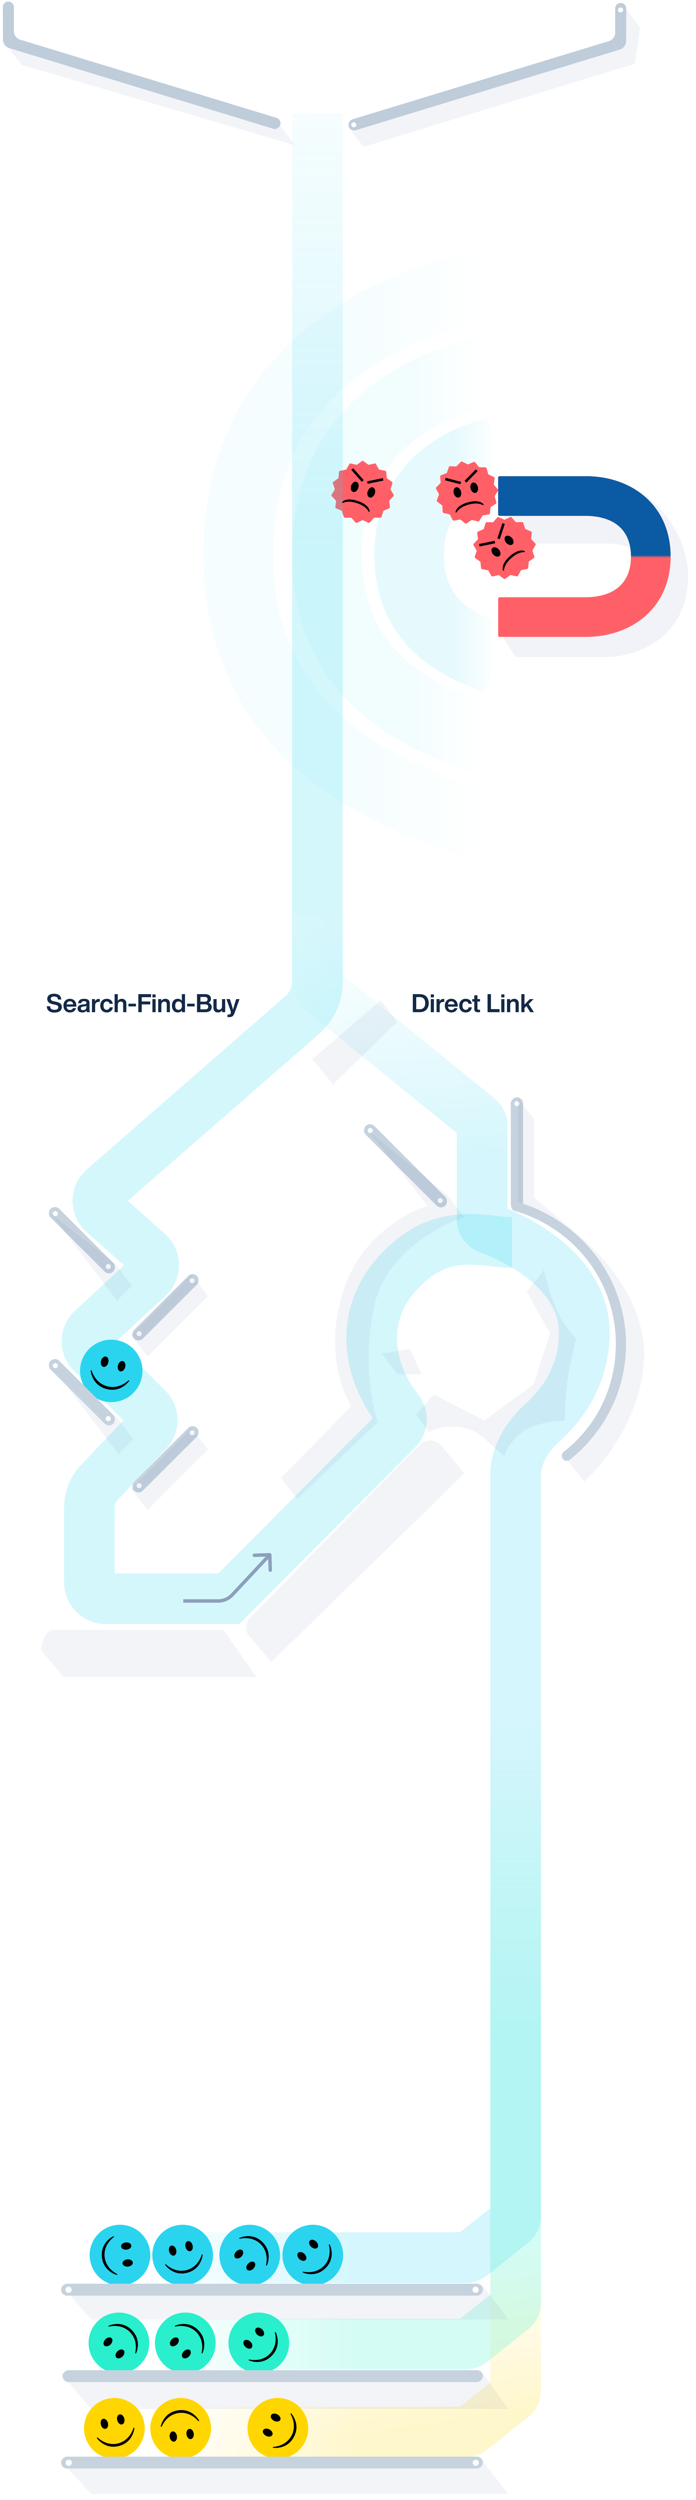 <svg width="467" height="1677" viewBox="0 0 467 1677" fill="none" xmlns="http://www.w3.org/2000/svg">
<g filter="url(#filter0_f)">
<path d="M244 98.5L233 84.5L415 28.5L418.5 4L429.5 18.5L426 42.75L244 98.5Z" fill="#001D74" fill-opacity="0.05"/>
</g>
<g filter="url(#filter1_f)">
<path d="M182.001 1115L166.001 1096C166.001 1096 163.501 1089.5 168.001 1085C172.501 1080.5 275.501 975 282.001 969C288.501 963 295.501 969 295.501 969L311.501 988.5L182.001 1115Z" fill="#001D74" fill-opacity="0.05"/>
</g>
<g filter="url(#filter2_f)">
<path d="M42.5 1125L27.5 1107C27.5 1107 28.5 1093.5 36 1093.5H150L172 1125H42.5Z" fill="#001D74" fill-opacity="0.05"/>
</g>
<g opacity="0.2">
<path d="M83.5 1631.5L312.408 1631.5C313.763 1631.5 315.077 1631.04 316.138 1630.2L343.731 1608.3C345.165 1607.16 346.001 1605.43 346.001 1603.6L346.001 1422.5" stroke="url(#paint0_linear)" stroke-width="34"/>
<path d="M83.5 1631.5L312.408 1631.5C313.763 1631.5 315.077 1631.04 316.138 1630.2L343.731 1608.3C345.165 1607.16 346.001 1605.43 346.001 1603.6L346.001 1422.5" stroke="url(#paint1_linear)" stroke-width="34"/>
<path d="M83.5 1631.5L312.408 1631.5C313.763 1631.5 315.077 1631.04 316.138 1630.2L343.731 1608.3C345.165 1607.16 346.001 1605.43 346.001 1603.6L346.001 1422.5" stroke="url(#paint2_linear)" stroke-width="34"/>
</g>
<g filter="url(#filter3_f)">
<path d="M345.704 440.349C345.889 440.632 346.204 440.802 346.542 440.802H404.932C434.701 440.802 461.711 422.117 461.711 386.901C461.711 351.761 429.408 320.136 399.692 320C399.565 320 399.439 320.024 399.321 320.072L338.059 344.576C337.498 344.801 337.263 345.468 337.558 345.994L347.713 364.081C347.89 364.396 348.224 364.591 348.585 364.591H406.213C425.265 364.591 437.119 373.575 437.119 391.901C437.119 410.228 425.265 419.211 406.213 419.211L338.612 426.819C337.872 426.902 337.479 427.735 337.886 428.359L345.704 440.349Z" fill="#F2F3F8"/>
</g>
<g opacity="0.4">
<path d="M333.136 303.115C314.681 307.66 274.531 322.271 274.531 372.274C274.531 422.277 314.681 435.373 333.136 442.408" stroke="#2AD4EF" stroke-opacity="0.3" stroke-width="46.714"/>
<path d="M333.136 303.115C314.681 307.66 274.531 322.271 274.531 372.274C274.531 422.277 314.681 435.373 333.136 442.408" stroke="url(#paint3_linear)" stroke-width="46.714"/>
</g>
<g opacity="0.2">
<path d="M323.794 249.605C290.895 257.643 219.324 283.48 219.324 371.9C219.324 460.32 290.895 483.477 323.794 495.917" stroke="#2AD4EF" stroke-opacity="0.3" stroke-width="46.714"/>
<path d="M323.794 249.605C290.895 257.643 219.324 283.48 219.324 371.9C219.324 460.32 290.895 483.477 323.794 495.917" stroke="url(#paint4_linear)" stroke-width="46.714"/>
</g>
<g opacity="0.15">
<path d="M323.796 191C272.173 202.863 159.871 240.995 159.871 371.49C159.871 501.985 272.173 536.163 323.796 554.522" stroke="#2AD4EF" stroke-opacity="0.3" stroke-width="46.714"/>
<path d="M323.796 191C272.173 202.863 159.871 240.995 159.871 371.49C159.871 501.985 272.173 536.163 323.796 554.522" stroke="url(#paint5_linear)" stroke-width="46.714"/>
</g>
<path d="M334.246 426.251C334.246 426.803 334.694 427.251 335.246 427.251H393.178C422.947 427.251 449.957 408.565 449.957 373.349C449.957 338.134 422.947 319.448 393.178 319.448H335.246C334.694 319.448 334.246 319.896 334.246 320.448V345.039C334.246 345.592 334.694 346.039 335.246 346.039H392.459C411.511 346.039 423.365 355.023 423.365 373.349C423.365 391.676 411.511 400.659 392.459 400.659H335.246C334.694 400.659 334.246 401.107 334.246 401.659V426.251Z" fill="#FF6067"/>
<mask id="mask0" mask-type="alpha" maskUnits="userSpaceOnUse" x="317" y="307" width="150" height="67">
<rect x="317" y="307.23" width="149.486" height="66.119" fill="#C4C4C4"/>
</mask>
<g mask="url(#mask0)">
<path d="M334.246 426.25C334.246 426.803 334.694 427.25 335.246 427.25H393.178C422.947 427.25 449.957 408.565 449.957 373.349C449.957 338.134 422.947 319.448 393.178 319.448H335.246C334.694 319.448 334.246 319.896 334.246 320.448V345.039C334.246 345.592 334.694 346.039 335.246 346.039H392.459C411.511 346.039 423.365 355.023 423.365 373.349C423.365 391.676 411.511 400.659 392.459 400.659H335.246C334.694 400.659 334.246 401.107 334.246 401.659V426.25Z" fill="#0B5BA4"/>
</g>
<path d="M242.811 309.316C243.112 309.09 243.527 309.09 243.829 309.316L246.899 311.614C247.099 311.764 247.354 311.818 247.597 311.763L251.336 310.912C251.704 310.828 252.083 310.997 252.266 311.326L254.136 314.674C254.258 314.892 254.469 315.045 254.713 315.093L258.476 315.837C258.846 315.91 259.123 316.218 259.157 316.594L259.503 320.413C259.526 320.662 259.656 320.887 259.86 321.031L262.995 323.241C263.303 323.458 263.431 323.852 263.309 324.209L262.072 327.839C261.992 328.075 262.019 328.334 262.147 328.548L264.111 331.842C264.305 332.166 264.261 332.578 264.005 332.855L261.398 335.668C261.229 335.851 261.148 336.099 261.178 336.346L261.633 340.154C261.678 340.529 261.471 340.888 261.124 341.036L257.599 342.546C257.369 342.644 257.195 342.838 257.121 343.076L255.988 346.74C255.877 347.1 255.542 347.344 255.165 347.338L251.33 347.283C251.081 347.28 250.843 347.386 250.679 347.573L248.153 350.46C247.905 350.744 247.499 350.83 247.157 350.672L243.676 349.062C243.45 348.957 243.189 348.957 242.963 349.062L239.482 350.672C239.14 350.83 238.735 350.744 238.486 350.46L235.961 347.573C235.797 347.386 235.559 347.28 235.31 347.283L231.475 347.338C231.098 347.344 230.762 347.1 230.651 346.74L229.518 343.076C229.444 342.838 229.27 342.644 229.041 342.546L225.515 341.036C225.169 340.888 224.961 340.529 225.006 340.154L225.462 336.346C225.491 336.099 225.411 335.851 225.241 335.668L222.634 332.855C222.378 332.578 222.335 332.166 222.528 331.842L224.493 328.548C224.621 328.334 224.648 328.075 224.567 327.839L223.33 324.209C223.209 323.852 223.337 323.458 223.645 323.241L226.78 321.031C226.983 320.887 227.114 320.662 227.136 320.413L227.483 316.594C227.517 316.218 227.794 315.91 228.164 315.837L231.926 315.093C232.171 315.045 232.382 314.892 232.503 314.674L234.373 311.326C234.557 310.997 234.936 310.828 235.303 310.912L239.043 311.763C239.286 311.818 239.541 311.764 239.74 311.614L242.811 309.316Z" fill="#FF6067"/>
<path d="M248.041 343.166C247.953 343.428 247.478 343.433 247.352 343.187C246.658 341.831 244.728 339.295 239.6 337.572C234.472 335.85 231.403 336.707 230.03 337.369C229.781 337.489 229.406 337.198 229.494 336.937C229.502 336.912 229.512 336.892 229.528 336.871C229.785 336.539 232.404 333.493 240.102 336.079C247.799 338.664 248.049 342.674 248.053 343.094C248.054 343.12 248.049 343.142 248.041 343.166Z" fill="black"/>
<ellipse cx="237.991" cy="326.609" rx="2.513" ry="3.56" transform="rotate(18.567 237.991 326.609)" fill="black"/>
<ellipse cx="249.104" cy="330.343" rx="2.513" ry="3.56" transform="rotate(18.567 249.104 330.343)" fill="black"/>
<rect x="236.965" y="314.096" width="10.672" height="1.699" transform="rotate(48.567 236.965 314.096)" fill="black"/>
<rect x="246.348" y="322.874" width="10.764" height="1.699" transform="rotate(-11.433 246.348 322.874)" fill="black"/>
<path d="M301.184 313.316C301.307 312.959 301.65 312.727 302.027 312.745L305.858 312.925C306.107 312.937 306.348 312.839 306.518 312.657L309.137 309.855C309.395 309.579 309.803 309.507 310.14 309.676L313.566 311.399C313.789 311.511 314.049 311.52 314.279 311.423L317.811 309.928C318.158 309.781 318.56 309.881 318.799 310.172L321.228 313.14C321.386 313.333 321.621 313.447 321.87 313.452L325.704 313.523C326.081 313.53 326.408 313.784 326.508 314.148L327.52 317.847C327.586 318.088 327.754 318.287 327.979 318.393L331.453 320.018C331.795 320.177 331.99 320.543 331.933 320.915L331.353 324.707C331.315 324.953 331.388 325.203 331.551 325.392L334.064 328.289C334.311 328.574 334.341 328.987 334.137 329.304L332.065 332.532C331.93 332.742 331.895 333 331.967 333.238L333.084 336.907C333.194 337.268 333.053 337.658 332.738 337.864L329.533 339.97C329.324 340.107 329.187 340.328 329.156 340.576L328.684 344.382C328.638 344.756 328.351 345.055 327.979 345.116L324.194 345.735C323.948 345.776 323.732 345.922 323.603 346.135L321.624 349.421C321.43 349.743 321.046 349.9 320.681 349.804L316.971 348.831C316.73 348.767 316.474 348.813 316.269 348.956L313.125 351.152C312.816 351.368 312.402 351.354 312.108 351.119L309.115 348.721C308.92 348.565 308.667 348.502 308.422 348.55L304.657 349.277C304.287 349.349 303.914 349.168 303.741 348.833L301.982 345.425C301.867 345.203 301.662 345.043 301.419 344.987L297.683 344.12C297.316 344.035 297.049 343.718 297.027 343.341L296.806 339.512C296.792 339.264 296.669 339.034 296.47 338.883L293.41 336.572C293.109 336.345 292.994 335.946 293.127 335.594L294.483 332.006C294.571 331.773 294.552 331.513 294.432 331.295L292.576 327.938C292.394 327.608 292.451 327.198 292.716 326.93L295.413 324.204C295.589 324.027 295.677 323.782 295.656 323.533L295.326 319.712C295.294 319.337 295.512 318.985 295.864 318.848L299.437 317.455C299.669 317.364 299.85 317.176 299.931 316.941L301.184 313.316Z" fill="#FF6067"/>
<path d="M324.502 338.408C324.576 338.674 324.186 338.945 323.944 338.812C322.608 338.078 319.588 337.061 314.376 338.511C309.165 339.961 307.104 342.392 306.34 343.711C306.201 343.949 305.727 343.919 305.653 343.653C305.646 343.629 305.643 343.606 305.644 343.58C305.671 343.161 306.131 339.17 313.954 336.993C321.777 334.816 324.232 337.996 324.472 338.341C324.486 338.362 324.495 338.383 324.502 338.408Z" fill="black"/>
<ellipse cx="306.895" cy="330.336" rx="2.513" ry="3.56" transform="rotate(-15.55 306.895 330.336)" fill="black"/>
<ellipse cx="318.188" cy="327.192" rx="2.513" ry="3.56" transform="rotate(-15.55 318.188 327.192)" fill="black"/>
<rect x="299.031" y="320.551" width="10.672" height="1.699" transform="rotate(14.45 299.031 320.551)" fill="black"/>
<rect x="311.719" y="322.558" width="10.764" height="1.699" transform="rotate(-45.55 311.719 322.558)" fill="black"/>
<path d="M320.193 357.489C320.147 357.115 320.353 356.755 320.699 356.606L324.22 355.086C324.449 354.987 324.623 354.792 324.696 354.554L325.818 350.887C325.928 350.526 326.263 350.281 326.639 350.286L330.475 350.329C330.724 350.332 330.962 350.225 331.125 350.037L333.642 347.143C333.889 346.858 334.294 346.771 334.637 346.928L338.123 348.527C338.349 348.631 338.61 348.63 338.836 348.525L342.312 346.905C342.654 346.745 343.059 346.83 343.308 347.113L345.843 349.992C346.007 350.179 346.246 350.284 346.495 350.28L350.33 350.214C350.707 350.207 351.043 350.45 351.155 350.81L352.299 354.47C352.374 354.708 352.549 354.901 352.778 354.999L356.308 356.498C356.655 356.645 356.863 357.003 356.82 357.378L356.376 361.187C356.347 361.435 356.429 361.683 356.599 361.865L359.214 364.67C359.471 364.946 359.515 365.358 359.323 365.682L357.368 368.982C357.241 369.196 357.215 369.456 357.296 369.691L358.544 373.318C358.667 373.674 358.54 374.069 358.233 374.287L355.105 376.506C354.901 376.651 354.772 376.877 354.75 377.125L354.415 380.946C354.382 381.321 354.106 381.63 353.736 381.704L349.976 382.46C349.732 382.509 349.521 382.662 349.401 382.88L347.541 386.235C347.358 386.564 346.98 386.734 346.612 386.652L342.87 385.812C342.626 385.757 342.372 385.812 342.173 385.962L339.109 388.27C338.808 388.497 338.394 388.498 338.091 388.273L335.014 385.984C334.814 385.835 334.559 385.782 334.316 385.838L330.579 386.7C330.212 386.785 329.832 386.618 329.648 386.289L327.767 382.946C327.645 382.729 327.434 382.576 327.189 382.529L323.424 381.797C323.054 381.725 322.776 381.417 322.741 381.042L322.383 377.223C322.36 376.975 322.229 376.75 322.025 376.607L318.883 374.407C318.574 374.191 318.445 373.797 318.566 373.44L319.792 369.805C319.871 369.569 319.843 369.31 319.715 369.097L317.74 365.809C317.546 365.486 317.588 365.073 317.843 364.796L320.442 361.975C320.61 361.792 320.69 361.543 320.66 361.296L320.193 357.489Z" fill="#FF6067"/>
<path d="M352.156 369.79C352.34 369.997 352.108 370.412 351.832 370.398C350.309 370.326 347.15 370.739 343.105 374.331C339.06 377.923 338.277 381.012 338.169 382.532C338.149 382.808 337.71 382.989 337.527 382.782C337.51 382.763 337.497 382.744 337.487 382.721C337.327 382.332 335.988 378.545 342.059 373.153C348.13 367.761 351.733 369.539 352.1 369.744C352.122 369.756 352.139 369.771 352.156 369.79Z" fill="black"/>
<ellipse cx="332.798" cy="370.273" rx="2.513" ry="3.56" transform="rotate(-41.607 332.798 370.273)" fill="black"/>
<ellipse cx="341.564" cy="362.485" rx="2.513" ry="3.56" transform="rotate(-41.607 341.564 362.485)" fill="black"/>
<rect x="321.43" y="364.936" width="10.672" height="1.699" transform="rotate(-11.607 321.43 364.936)" fill="black"/>
<rect x="333.711" y="361.166" width="10.764" height="1.699" transform="rotate(-71.607 333.711 361.166)" fill="black"/>
<path opacity="0.2" d="M213 76C213 212.682 213 583.399 213 658.59C213 667.255 209.253 675.269 202.723 680.967L69.424 797.278C64.426 801.638 64.395 809.397 69.358 813.797L99.422 840.452C104.286 844.764 104.37 852.329 99.604 856.749L61.876 891.733C57.302 895.974 57.166 903.166 61.577 907.577L98.923 944.923C103.139 949.139 103.228 955.948 99.124 960.273L66.591 994.554C62.359 999.014 60 1004.93 60 1011.08L60 1061.5C60 1067.58 64.925 1072.5 71 1072.5L153.5 1072.5L266.733 958.793C270.208 955.304 270.194 949.695 267.146 945.828C248.704 922.431 239.214 885.418 266 855C295.5 821.5 324 833.5 343.5 833.5" stroke="url(#paint6_linear)" stroke-width="33.974"/>
<g opacity="0.2">
<path d="M214.5 614L214.5 660.643C214.5 662.45 215.315 664.162 216.718 665.301L321.283 750.199C322.686 751.338 323.501 753.05 323.501 754.857L323.501 786.5L323.501 818.064C323.501 820.7 325.196 823.03 327.667 823.948C342.521 829.469 392.001 851.08 392.001 894C392.001 922.741 377.102 942.412 364.262 954.028C354.066 963.252 346.001 975.718 346.001 989.467L346.001 1486.6C346.001 1488.43 345.165 1490.16 343.731 1491.3L316.138 1513.2C315.077 1514.04 313.763 1514.5 312.408 1514.5L83.5 1514.5" stroke="url(#paint7_linear)" stroke-width="34"/>
<path d="M214.5 614L214.5 660.643C214.5 662.45 215.315 664.162 216.718 665.301L321.283 750.199C322.686 751.338 323.501 753.05 323.501 754.857L323.501 786.5L323.501 818.064C323.501 820.7 325.196 823.03 327.667 823.948C342.521 829.469 392.001 851.08 392.001 894C392.001 922.741 377.102 942.412 364.262 954.028C354.066 963.252 346.001 975.718 346.001 989.467L346.001 1486.6C346.001 1488.43 345.165 1490.16 343.731 1491.3L316.138 1513.2C315.077 1514.04 313.763 1514.5 312.408 1514.5L83.5 1514.5" stroke="url(#paint8_linear)" stroke-width="34"/>
</g>
<g opacity="0.2">
<path d="M346.001 1136.5L346.001 1544.6C346.001 1546.43 345.165 1548.16 343.731 1549.3L316.138 1571.2C315.077 1572.04 313.763 1572.5 312.408 1572.5L83.5 1572.5" stroke="url(#paint9_linear)" stroke-width="34"/>
<path d="M346.001 1136.5L346.001 1544.6C346.001 1546.43 345.165 1548.16 343.731 1549.3L316.138 1571.2C315.077 1572.04 313.763 1572.5 312.408 1572.5L83.5 1572.5" stroke="url(#paint10_linear)" stroke-width="34"/>
</g>
<g filter="url(#filter4_f)">
<path d="M14.5 43.5L3.5 29.5L187 83L198 97.5L14.5 43.5Z" fill="#001D74" fill-opacity="0.05"/>
</g>
<path d="M1.914 4.749L1.986 26.573C1.994 29.205 3.717 31.524 6.234 32.292L183.291 86.346C185.328 86.967 187.478 85.8 188.066 83.753C188.64 81.754 187.505 79.663 185.515 79.057L13.57 26.63C11.045 25.86 9.32 23.53 9.32 20.891V4.737C9.32 2.692 7.662 1.034 5.617 1.034C3.567 1.034 1.908 2.699 1.914 4.749Z" fill="#BFCCDA"/>
<path d="M420.187 5.715L420.116 27.54C420.107 30.171 418.385 32.49 415.868 33.258L238.809 87.312C236.773 87.933 234.622 86.766 234.034 84.719C233.46 82.72 234.595 80.629 236.585 80.023L408.532 27.596C411.057 26.826 412.782 24.497 412.782 21.857V5.703C412.782 3.658 414.44 2 416.485 2C418.534 2 420.194 3.665 420.187 5.715Z" fill="#BFCCDA"/>
<ellipse rx="1.7" ry="1.7" transform="matrix(-0.022 1 1 0.022 237.365 83.704)" fill="white"/>
<ellipse rx="1.7" ry="1.7" transform="matrix(-0.022 1 1 0.022 416.365 6.704)" fill="white"/>
<path d="M36.589 679.272C34.947 679.272 33.673 678.904 32.767 678.168C31.872 677.432 31.419 676.378 31.408 675.008H33.667C33.678 675.869 33.933 676.486 34.431 676.86C34.941 677.233 35.683 677.42 36.657 677.42C37.449 677.42 38.055 677.273 38.474 676.979C38.893 676.673 39.103 676.237 39.103 675.671C39.103 675.195 38.922 674.833 38.559 674.583C38.208 674.334 37.563 674.113 36.623 673.921L35.603 673.717C33.01 673.23 31.713 672.007 31.713 670.048C31.713 669.006 32.11 668.179 32.903 667.568C33.695 666.945 34.794 666.633 36.198 666.633C37.795 666.633 39.001 666.973 39.816 667.653C40.643 668.332 41.079 669.283 41.124 670.506H38.899C38.854 669.816 38.621 669.306 38.203 668.978C37.795 668.649 37.138 668.485 36.232 668.485C35.53 668.485 34.992 668.615 34.618 668.876C34.245 669.136 34.058 669.504 34.058 669.98C34.058 670.467 34.227 670.841 34.567 671.101C34.918 671.361 35.535 671.582 36.419 671.764L37.472 671.967C38.888 672.25 39.907 672.675 40.53 673.241C41.164 673.796 41.481 674.566 41.481 675.552C41.481 676.729 41.051 677.647 40.19 678.304C39.329 678.949 38.129 679.272 36.589 679.272ZM51.237 674.77V675.28H44.68C44.759 676.027 44.991 676.594 45.377 676.979C45.773 677.352 46.299 677.539 46.956 677.539C47.93 677.539 48.598 677.12 48.961 676.282H51.016C50.79 677.177 50.314 677.89 49.589 678.422C48.864 678.943 47.981 679.204 46.939 679.204C45.637 679.204 44.584 678.785 43.78 677.947C42.976 677.109 42.574 675.999 42.574 674.617C42.574 673.236 42.97 672.126 43.763 671.288C44.567 670.45 45.614 670.031 46.905 670.031C48.23 670.031 49.283 670.467 50.065 671.339C50.846 672.211 51.237 673.355 51.237 674.77ZM46.888 671.696C45.631 671.696 44.901 672.392 44.697 673.785H49.097C49.006 673.139 48.768 672.63 48.383 672.256C47.998 671.882 47.5 671.696 46.888 671.696ZM60.418 679H58.278C58.176 678.819 58.096 678.462 58.04 677.93C57.451 678.779 56.511 679.204 55.22 679.204C54.258 679.204 53.487 678.972 52.91 678.507C52.344 678.043 52.06 677.398 52.06 676.571C52.06 674.974 53.182 674.062 55.424 673.836L56.749 673.717C57.191 673.66 57.508 673.558 57.7 673.411C57.893 673.253 57.989 673.021 57.989 672.715C57.989 672.341 57.864 672.069 57.615 671.899C57.377 671.718 56.97 671.628 56.392 671.628C55.769 671.628 55.322 671.735 55.05 671.95C54.778 672.154 54.62 672.511 54.575 673.021H52.468C52.593 671.027 53.906 670.031 56.409 670.031C58.844 670.031 60.061 670.909 60.061 672.664V677.335C60.061 678.105 60.18 678.66 60.418 679ZM55.73 677.675C56.398 677.675 56.941 677.494 57.36 677.131C57.779 676.758 57.989 676.225 57.989 675.535V674.736C57.785 674.917 57.451 675.036 56.987 675.093L55.832 675.229C55.265 675.297 54.858 675.433 54.608 675.637C54.371 675.829 54.252 676.112 54.252 676.486C54.252 676.86 54.376 677.154 54.626 677.369C54.886 677.573 55.254 677.675 55.73 677.675ZM66.382 670.099C66.574 670.099 66.75 670.11 66.908 670.133V672.103H66.365C65.549 672.103 64.921 672.313 64.479 672.732C64.049 673.139 63.834 673.745 63.834 674.549V679H61.693V670.235H63.766V671.797C64.253 670.665 65.125 670.099 66.382 670.099ZM71.606 679.204C70.315 679.204 69.268 678.785 68.464 677.947C67.671 677.12 67.275 676.01 67.275 674.617C67.275 673.213 67.671 672.098 68.464 671.271C69.245 670.444 70.293 670.031 71.606 670.031C72.75 670.031 73.684 670.337 74.409 670.948C75.134 671.548 75.558 672.364 75.683 673.394H73.543C73.441 672.885 73.22 672.494 72.88 672.222C72.54 671.95 72.116 671.814 71.606 671.814C70.938 671.814 70.411 672.058 70.026 672.545C69.653 673.021 69.466 673.711 69.466 674.617C69.466 675.523 69.658 676.22 70.043 676.707C70.428 677.182 70.949 677.42 71.606 677.42C72.127 677.42 72.563 677.279 72.914 676.996C73.277 676.701 73.497 676.282 73.577 675.738H75.717C75.604 676.792 75.173 677.635 74.426 678.27C73.679 678.892 72.739 679.204 71.606 679.204ZM81.696 670.031C82.647 670.031 83.395 670.308 83.938 670.863C84.493 671.407 84.771 672.183 84.771 673.19V679H82.63V673.547C82.63 672.437 82.081 671.882 80.983 671.882C80.439 671.882 79.975 672.081 79.59 672.477C79.216 672.862 79.029 673.4 79.029 674.091V679H76.889V666.905H79.029V671.407C79.697 670.489 80.586 670.031 81.696 670.031ZM91.249 675.144H86.204V673.309H91.249V675.144ZM101.361 666.905V668.961H95.11V671.814H100.801V673.785H95.11V679H92.817V666.905H101.361ZM104.393 669.097H102.287V667.092H104.393V669.097ZM104.41 679H102.27V670.235H104.41V679ZM110.942 670.031C111.893 670.031 112.641 670.308 113.184 670.863C113.739 671.407 114.017 672.183 114.017 673.19V679H111.876V673.547C111.876 672.437 111.327 671.882 110.229 671.882C109.685 671.882 109.221 672.081 108.836 672.477C108.462 672.862 108.275 673.4 108.275 674.091V679H106.135V670.235H108.207V671.492C108.875 670.518 109.787 670.031 110.942 670.031ZM122.008 671.373V666.905H124.148V679H122.076V677.777C121.43 678.728 120.507 679.204 119.307 679.204C118.095 679.204 117.138 678.785 116.436 677.947C115.722 677.109 115.366 675.999 115.366 674.617C115.366 673.213 115.722 672.098 116.436 671.271C117.127 670.444 118.084 670.031 119.307 670.031C120.484 670.031 121.385 670.478 122.008 671.373ZM117.557 674.685C117.557 675.591 117.755 676.276 118.152 676.741C118.548 677.205 119.097 677.437 119.799 677.437C120.501 677.437 121.056 677.194 121.464 676.707C121.86 676.22 122.059 675.523 122.059 674.617C122.059 673.711 121.86 673.015 121.464 672.528C121.068 672.041 120.513 671.797 119.799 671.797C119.108 671.797 118.559 672.052 118.152 672.562C117.755 673.072 117.557 673.779 117.557 674.685ZM130.615 675.144H125.57V673.309H130.615V675.144ZM139.945 672.63C140.613 672.868 141.129 673.247 141.491 673.768C141.865 674.289 142.052 674.878 142.052 675.535C142.052 676.633 141.689 677.488 140.964 678.1C140.251 678.7 139.209 679 137.839 679H132.182V666.905H137.652C138.92 666.905 139.889 667.194 140.557 667.772C141.225 668.349 141.559 669.102 141.559 670.031C141.559 671.22 141.021 672.086 139.945 672.63ZM137.482 668.791H134.475V671.95H137.482C138.06 671.95 138.501 671.809 138.807 671.526C139.124 671.231 139.283 670.829 139.283 670.32C139.283 669.844 139.124 669.47 138.807 669.198C138.49 668.927 138.048 668.791 137.482 668.791ZM134.475 677.097H137.72C138.365 677.097 138.858 676.956 139.198 676.673C139.538 676.378 139.707 675.965 139.707 675.433C139.707 674.312 139.045 673.751 137.72 673.751H134.475V677.097ZM148.953 675.144V670.235H151.093V679H149.021V677.726C148.352 678.711 147.435 679.204 146.269 679.204C145.329 679.204 144.581 678.932 144.026 678.388C143.483 677.834 143.211 677.052 143.211 676.044V670.235H145.351V675.688C145.351 676.797 145.901 677.352 146.999 677.352C147.543 677.352 148.001 677.16 148.375 676.775C148.76 676.378 148.953 675.835 148.953 675.144ZM157.761 672.443L158.474 670.235H160.717L157.336 679.713C156.974 680.71 156.521 681.395 155.977 681.769C155.422 682.154 154.618 682.346 153.565 682.346C153.214 682.346 152.902 682.329 152.631 682.295V680.614H153.446C153.91 680.614 154.267 680.484 154.516 680.223C154.765 679.963 154.89 679.623 154.89 679.204C154.89 678.785 154.754 678.196 154.482 677.437L151.934 670.235H154.244L154.958 672.426C155.456 673.989 155.921 675.62 156.351 677.318C156.691 676.039 157.161 674.414 157.761 672.443Z" fill="#142948"/>
<path d="M276.985 666.905H281.606C283.542 666.905 285.037 667.443 286.09 668.519C287.143 669.606 287.67 671.084 287.67 672.953C287.67 674.821 287.143 676.293 286.09 677.369C285.037 678.456 283.542 679 281.606 679H276.985V666.905ZM279.278 677.03H281.572C282.761 677.03 283.678 676.684 284.324 675.993C284.969 675.291 285.292 674.278 285.292 672.953C285.292 671.628 284.969 670.62 284.324 669.929C283.678 669.227 282.761 668.876 281.572 668.876H279.278V677.03ZM291.149 669.097H289.043V667.092H291.149V669.097ZM291.166 679H289.026V670.235H291.166V679ZM297.58 670.099C297.772 670.099 297.948 670.11 298.106 670.133V672.103H297.563C296.747 672.103 296.119 672.313 295.677 672.732C295.247 673.139 295.032 673.745 295.032 674.549V679H292.891V670.235H294.964V671.797C295.451 670.665 296.323 670.099 297.58 670.099ZM307.136 674.77V675.28H300.579C300.658 676.027 300.89 676.594 301.275 676.979C301.672 677.352 302.198 677.539 302.855 677.539C303.829 677.539 304.497 677.12 304.86 676.282H306.915C306.689 677.177 306.213 677.89 305.488 678.422C304.763 678.943 303.88 679.204 302.838 679.204C301.536 679.204 300.483 678.785 299.679 677.947C298.875 677.109 298.473 675.999 298.473 674.617C298.473 673.236 298.869 672.126 299.662 671.288C300.466 670.45 301.513 670.031 302.804 670.031C304.129 670.031 305.182 670.467 305.964 671.339C306.745 672.211 307.136 673.355 307.136 674.77ZM302.787 671.696C301.53 671.696 300.8 672.392 300.596 673.785H304.996C304.905 673.139 304.667 672.63 304.282 672.256C303.897 671.882 303.399 671.696 302.787 671.696ZM312.459 679.204C311.168 679.204 310.12 678.785 309.316 677.947C308.524 677.12 308.127 676.01 308.127 674.617C308.127 673.213 308.524 672.098 309.316 671.271C310.098 670.444 311.145 670.031 312.459 670.031C313.603 670.031 314.537 670.337 315.262 670.948C315.987 671.548 316.411 672.364 316.536 673.394H314.395C314.294 672.885 314.073 672.494 313.733 672.222C313.393 671.95 312.969 671.814 312.459 671.814C311.791 671.814 311.264 672.058 310.879 672.545C310.505 673.021 310.319 673.711 310.319 674.617C310.319 675.523 310.511 676.22 310.896 676.707C311.281 677.182 311.802 677.42 312.459 677.42C312.98 677.42 313.416 677.279 313.767 676.996C314.129 676.701 314.35 676.282 314.429 675.738H316.57C316.457 676.792 316.026 677.635 315.279 678.27C314.531 678.892 313.591 679.204 312.459 679.204ZM322.095 670.235V671.865H320.363V676.605C320.363 676.888 320.436 677.086 320.583 677.199C320.742 677.313 321.002 677.369 321.365 677.369H322.095V679C321.631 679.045 321.257 679.068 320.974 679.068C320.023 679.068 319.326 678.892 318.885 678.541C318.454 678.179 318.239 677.607 318.239 676.826V671.865H316.88V670.235H318.239V667.687H320.363V670.235H322.095ZM329.427 666.905V676.945H335.185V679H327.133V666.905H329.427ZM338.444 669.097H336.338V667.092H338.444V669.097ZM338.461 679H336.321V670.235H338.461V679ZM344.993 670.031C345.945 670.031 346.692 670.308 347.236 670.863C347.791 671.407 348.068 672.183 348.068 673.19V679H345.928V673.547C345.928 672.437 345.379 671.882 344.28 671.882C343.736 671.882 343.272 672.081 342.887 672.477C342.513 672.862 342.327 673.4 342.327 674.091V679H340.186V670.235H342.259V671.492C342.927 670.518 343.838 670.031 344.993 670.031ZM358.233 679H355.787L353.239 674.923L351.914 676.248V679H349.808V666.905H351.914V673.87L355.481 670.235H358.029L354.717 673.547L358.233 679Z" fill="#142948"/>
<rect x="248.309" y="752.467" width="75.464" height="8.222" rx="4.111" transform="rotate(45 248.309 752.467)" fill="#C6D3DE"/>
<circle cx="295.405" cy="805.404" r="1.7" transform="rotate(43.715 295.405 805.404)" fill="white"/>
<circle cx="248.406" cy="758.404" r="1.7" transform="rotate(43.715 248.406 758.404)" fill="white"/>
<circle cx="74.651" cy="919.65" r="20.943" transform="rotate(15 74.651 919.65)" fill="#2AD4EF"/>
<path d="M60.845 919.372C60.922 919.086 61.383 919.088 61.473 919.371C62.29 921.96 64.922 928.101 71.883 929.966C78.843 931.831 84.193 927.829 86.195 925.995C86.414 925.795 86.815 926.024 86.739 926.31C86.731 926.34 86.721 926.364 86.703 926.389C86.306 926.957 80.928 934.341 71.395 931.787C61.861 929.232 60.896 920.149 60.836 919.459C60.834 919.428 60.837 919.402 60.845 919.372Z" fill="black"/>
<ellipse cx="70.231" cy="913.479" rx="2.513" ry="3.56" transform="rotate(15 70.231 913.479)" fill="black"/>
<ellipse cx="81.563" cy="916.515" rx="2.513" ry="3.56" transform="rotate(15 81.563 916.515)" fill="black"/>
<rect x="36.812" y="808" width="59.522" height="8.222" rx="4.111" transform="rotate(45 36.812 808)" fill="#C6D3DE"/>
<circle cx="72.636" cy="849.664" r="1.7" transform="rotate(43.715 72.636 849.664)" fill="white"/>
<circle cx="37.132" cy="814.131" r="1.7" transform="rotate(43.715 37.132 814.131)" fill="white"/>
<g filter="url(#filter5_f)">
<path d="M79.5 975.5L35 917L78.5 951L89.5 965.5L79.5 975.5Z" fill="#001D74" fill-opacity="0.05"/>
</g>
<rect x="36.812" y="910" width="59.522" height="8.222" rx="4.111" transform="rotate(45 36.812 910)" fill="#C6D3DE"/>
<circle cx="72.636" cy="951.664" r="1.7" transform="rotate(43.715 72.636 951.664)" fill="white"/>
<circle cx="37.132" cy="916.131" r="1.7" transform="rotate(43.715 37.132 916.131)" fill="white"/>
<rect width="59.583" height="8.23" rx="4.115" transform="matrix(-0.708 0.706 0.708 0.706 129.242 853)" fill="#C6D3DE"/>
<ellipse rx="1.702" ry="1.702" transform="matrix(-0.723 0.69 0.692 0.722 93.348 894.664)" fill="white"/>
<ellipse rx="1.702" ry="1.702" transform="matrix(-0.723 0.69 0.692 0.722 128.923 859.131)" fill="white"/>
<rect width="59.583" height="8.23" rx="4.115" transform="matrix(-0.708 0.706 0.708 0.706 129.242 955)" fill="#C6D3DE"/>
<ellipse rx="1.702" ry="1.702" transform="matrix(-0.723 0.69 0.692 0.722 93.348 996.664)" fill="white"/>
<ellipse rx="1.702" ry="1.702" transform="matrix(-0.723 0.69 0.692 0.722 128.923 961.131)" fill="white"/>
<rect x="350.949" y="736.111" width="75.464" height="8.222" rx="4.111" transform="rotate(90 350.949 736.111)" fill="#C6D3DE"/>
<circle cx="346.823" cy="740.373" r="1.7" transform="rotate(88.715 346.823 740.373)" fill="white"/>
<g filter="url(#filter6_f)">
<path d="M98.998 1013L87.998 999L128.498 958L139.498 972.5L98.998 1013Z" fill="#001D74" fill-opacity="0.05"/>
</g>
<g filter="url(#filter7_f)">
<path d="M288 961L279 949L291 935.5L324.998 952.875L357.998 928.75L369 894.5L353.5 866.5L364.998 852C364.998 852 368.002 865.5 373 877.5C377.998 889.5 386.498 897.75 386.498 897.75C386.498 897.75 383.784 909.882 382 918.5C378.998 933 378.998 953 378.998 953C378.998 953 360.251 953 350 961C339.749 969 338.5 977 338.5 977L324.998 965C324.998 965 318 957.5 305.5 957C293 956.5 288 961 288 961Z" fill="#001D74" fill-opacity="0.05"/>
</g>
<g filter="url(#filter8_f)">
<path d="M391.998 994L380.998 980C380.998 980 427.998 928.5 413.998 876C399.998 823.5 347.498 808 347.498 808V736.5L358.498 751V803.5L391.997 832C391.997 832 435.999 868 431.999 915C427.999 962 391.998 994 391.998 994Z" fill="#001D74" fill-opacity="0.05"/>
</g>
<path fill-rule="evenodd" clip-rule="evenodd" d="M346.71 806.116C344.835 805.572 342.998 807.005 342.998 808.957L342.998 809.334C342.998 810.695 343.919 811.882 345.227 812.261C384.849 823.746 413.205 859.066 413.205 901.643C413.205 931.342 399.733 957.185 378.218 973.916C375.822 975.78 377.079 980.001 380.115 980.001L380.316 980.001C380.982 980.001 381.63 979.781 382.152 979.367C405.276 961.047 420.045 933.136 420.045 901.872C420.045 856.633 389.123 818.417 346.71 806.116Z" fill="#C6D3DE"/>
<g filter="url(#filter9_f)">
<path d="M98.998 910.001L87.998 896.001L128.498 855.001L139.498 869.501L98.998 910.001Z" fill="#001D74" fill-opacity="0.05"/>
</g>
<g filter="url(#filter10_f)">
<path d="M267 922L256 908L275 905L283 922H267Z" fill="#001D74" fill-opacity="0.05"/>
</g>
<g filter="url(#filter11_f)">
<path d="M199.498 1005.5L188.498 991.5L235.748 943.25C235.748 943.25 215.748 913.75 229.873 867.375C243.998 821 286.998 809 286.998 809L246.998 758.5L300.498 802L311.498 816.5C311.498 816.5 260.498 832.5 250.998 876.5C241.498 920.5 253.498 954 253.498 954L199.498 1005.5Z" fill="#001D74" fill-opacity="0.05"/>
</g>
<g filter="url(#filter12_f)">
<path d="M223.498 727.5L209.498 710.5L255.498 671L266.498 685.5L223.498 727.5Z" fill="#001D74" fill-opacity="0.05"/>
</g>
<g filter="url(#filter13_f)">
<path d="M78.498 872.501L33.998 814.001L77.498 848.001L88.498 862.501L78.498 872.501Z" fill="#001D74" fill-opacity="0.05"/>
</g>
<g filter="url(#filter14_f)">
<path d="M61.088 1673L41 1651H323.922L341 1673H61.088Z" fill="#001D74" fill-opacity="0.05"/>
</g>
<g filter="url(#filter15_f)">
<path d="M61.088 1616L41 1592H323.922L341 1616H61.088Z" fill="#001D74" fill-opacity="0.05"/>
</g>
<g filter="url(#filter16_f)">
<path d="M61.088 1556L41 1533H323.922L341 1556H61.088Z" fill="#001D74" fill-opacity="0.05"/>
</g>
<ellipse rx="20.367" ry="20.366" transform="matrix(-0.691 0.723 0.722 0.692 173.65 1571.74)" fill="#2AEFCC"/>
<path d="M184.975 1564.53C184.767 1564.33 184.384 1564.57 184.453 1564.85C185.081 1567.42 185.993 1573.85 181.153 1578.92C176.312 1583.99 169.848 1583.36 167.26 1582.85C166.977 1582.79 166.76 1583.19 166.968 1583.38C166.989 1583.41 167.01 1583.42 167.037 1583.43C167.654 1583.7 175.847 1587.13 182.477 1580.19C189.107 1573.25 185.325 1565.21 185.026 1564.6C185.013 1564.57 184.997 1564.55 184.975 1564.53Z" fill="black"/>
<ellipse rx="2.444" ry="3.462" transform="matrix(-0.691 0.723 0.722 0.692 174.203 1564.38)" fill="black"/>
<ellipse rx="2.444" ry="3.462" transform="matrix(-0.691 0.723 0.722 0.692 166.324 1572.62)" fill="black"/>
<circle r="20.366" transform="matrix(0.707 0.708 0.707 -0.708 124.321 1571.74)" fill="#2AEFCC"/>
<path d="M117.381 1560.24C117.177 1560.45 117.403 1560.84 117.685 1560.77C120.261 1560.2 126.709 1559.43 131.661 1564.39C136.614 1569.35 135.845 1575.8 135.275 1578.38C135.212 1578.66 135.6 1578.89 135.803 1578.69C135.825 1578.67 135.84 1578.65 135.853 1578.62C136.138 1578.01 139.74 1569.88 132.957 1563.09C126.174 1556.3 118.059 1559.91 117.449 1560.19C117.422 1560.21 117.402 1560.22 117.381 1560.24Z" fill="black"/>
<ellipse rx="2.444" ry="3.462" transform="matrix(0.707 0.708 0.707 -0.708 116.983 1571.02)" fill="black"/>
<ellipse rx="2.444" ry="3.462" transform="matrix(0.707 0.708 0.707 -0.708 125.041 1579.09)" fill="black"/>
<circle r="20.366" transform="matrix(0.707 0.708 0.707 -0.708 79.788 1571.74)" fill="#2AEFCC"/>
<path d="M72.845 1560.24C72.642 1560.45 72.868 1560.84 73.149 1560.77C75.726 1560.2 82.174 1559.43 87.126 1564.39C92.078 1569.35 91.31 1575.8 90.739 1578.38C90.677 1578.66 91.065 1578.89 91.268 1578.69C91.289 1578.67 91.305 1578.65 91.318 1578.62C91.603 1578.01 95.205 1569.88 88.422 1563.09C81.638 1556.3 73.524 1559.91 72.914 1560.19C72.887 1560.21 72.867 1560.22 72.845 1560.24Z" fill="black"/>
<ellipse rx="2.444" ry="3.462" transform="matrix(0.707 0.708 0.707 -0.708 72.447 1571.02)" fill="black"/>
<ellipse rx="2.444" ry="3.462" transform="matrix(0.707 0.708 0.707 -0.708 80.504 1579.09)" fill="black"/>
<ellipse rx="20.372" ry="20.36" transform="matrix(-0.467 0.884 0.884 0.468 186.44 1629.03)" fill="#FFD600"/>
<path d="M195.364 1619C195.109 1618.87 194.806 1619.2 194.948 1619.45C196.253 1621.75 198.889 1627.69 195.617 1633.89C192.345 1640.09 185.956 1641.25 183.326 1641.47C183.039 1641.49 182.937 1641.93 183.192 1642.07C183.218 1642.08 183.242 1642.09 183.272 1642.09C183.939 1642.18 192.755 1643.24 197.236 1634.74C201.718 1626.25 195.884 1619.55 195.431 1619.05C195.411 1619.03 195.391 1619.02 195.364 1619Z" fill="black"/>
<ellipse rx="2.445" ry="3.461" transform="matrix(-0.467 0.884 0.884 0.468 184.961 1621.8)" fill="black"/>
<ellipse rx="2.445" ry="3.461" transform="matrix(-0.467 0.884 0.884 0.468 179.637 1631.89)" fill="black"/>
<ellipse rx="20.355" ry="20.377" transform="matrix(0.989 -0.15 -0.149 -0.989 121.219 1629.03)" fill="#FFD600"/>
<path d="M107.863 1627.8C107.906 1628.09 108.353 1628.13 108.47 1627.87C109.54 1625.45 112.749 1619.8 119.673 1618.76C126.598 1617.71 131.331 1622.16 133.066 1624.15C133.255 1624.37 133.668 1624.19 133.625 1623.9C133.621 1623.87 133.613 1623.85 133.599 1623.82C133.278 1623.23 128.885 1615.51 119.4 1616.94C109.914 1618.38 107.997 1627.06 107.864 1627.72C107.858 1627.75 107.859 1627.77 107.863 1627.8Z" fill="black"/>
<ellipse rx="2.443" ry="3.464" transform="matrix(0.989 -0.15 -0.149 -0.989 116.289 1634.52)" fill="black"/>
<ellipse rx="2.443" ry="3.464" transform="matrix(0.989 -0.15 -0.149 -0.989 127.558 1632.81)" fill="black"/>
<ellipse rx="20.356" ry="20.376" transform="matrix(-0.966 0.259 0.259 0.966 76.748 1629.03)" fill="#FFD600"/>
<path d="M90.16 1628.76C90.085 1628.48 89.636 1628.49 89.55 1628.76C88.755 1631.28 86.197 1637.26 79.432 1639.07C72.668 1640.88 67.468 1636.99 65.522 1635.21C65.309 1635.01 64.919 1635.23 64.994 1635.51C65.001 1635.54 65.011 1635.57 65.028 1635.59C65.414 1636.14 70.64 1643.33 79.906 1640.84C89.173 1638.36 90.11 1629.52 90.168 1628.85C90.171 1628.82 90.168 1628.79 90.16 1628.76Z" fill="black"/>
<ellipse rx="2.443" ry="3.464" transform="matrix(-0.966 0.259 0.259 0.966 81.036 1623.03)" fill="black"/>
<ellipse rx="2.443" ry="3.464" transform="matrix(-0.966 0.259 0.259 0.966 70.028 1625.98)" fill="black"/>
<ellipse rx="20.367" ry="20.366" transform="matrix(-0.691 0.723 0.722 0.692 209.869 1512.82)" fill="#2AD4EF"/>
<path d="M221.194 1505.62C220.986 1505.42 220.603 1505.65 220.672 1505.93C221.3 1508.5 222.212 1514.94 217.371 1520C212.531 1525.07 206.067 1524.44 203.479 1523.93C203.196 1523.87 202.978 1524.27 203.187 1524.47C203.208 1524.49 203.229 1524.5 203.256 1524.51C203.873 1524.79 212.065 1528.21 218.695 1521.27C225.325 1514.33 221.543 1506.29 221.245 1505.68C221.231 1505.66 221.215 1505.64 221.194 1505.62Z" fill="black"/>
<ellipse rx="2.444" ry="3.462" transform="matrix(-0.691 0.723 0.722 0.692 210.422 1505.46)" fill="black"/>
<ellipse rx="2.444" ry="3.462" transform="matrix(-0.691 0.723 0.722 0.692 202.543 1513.71)" fill="black"/>
<circle r="20.366" transform="matrix(0.707 0.708 0.707 -0.708 167.559 1512.82)" fill="#2AD4EF"/>
<path d="M160.617 1501.32C160.413 1501.53 160.64 1501.92 160.921 1501.85C163.497 1501.28 169.946 1500.51 174.898 1505.47C179.85 1510.43 179.081 1516.88 178.511 1519.46C178.449 1519.75 178.836 1519.97 179.04 1519.77C179.061 1519.75 179.076 1519.73 179.089 1519.7C179.374 1519.09 182.976 1510.97 176.193 1504.17C169.41 1497.38 161.296 1500.99 160.685 1501.28C160.658 1501.29 160.638 1501.3 160.617 1501.32Z" fill="black"/>
<ellipse rx="2.444" ry="3.462" transform="matrix(0.707 0.708 0.707 -0.708 160.217 1512.1)" fill="black"/>
<ellipse rx="2.444" ry="3.462" transform="matrix(0.707 0.708 0.707 -0.708 168.279 1520.17)" fill="black"/>
<ellipse rx="20.356" ry="20.376" transform="matrix(-0.966 0.259 0.259 0.966 122.552 1512.82)" fill="#2AD4EF"/>
<path d="M135.967 1512.55C135.892 1512.27 135.443 1512.27 135.356 1512.55C134.562 1515.07 132.003 1521.04 125.239 1522.86C118.475 1524.67 113.275 1520.78 111.328 1518.99C111.116 1518.8 110.726 1519.02 110.8 1519.3C110.808 1519.33 110.818 1519.35 110.835 1519.38C111.221 1519.93 116.447 1527.11 125.713 1524.63C134.979 1522.14 135.917 1513.3 135.975 1512.63C135.978 1512.6 135.974 1512.58 135.967 1512.55Z" fill="black"/>
<ellipse rx="2.443" ry="3.464" transform="matrix(-0.966 0.259 0.259 0.966 126.841 1506.81)" fill="black"/>
<ellipse rx="2.443" ry="3.464" transform="matrix(-0.966 0.259 0.259 0.966 115.833 1509.77)" fill="black"/>
<ellipse rx="20.377" ry="20.355" transform="matrix(-0.087 -0.996 -0.996 0.087 80.508 1512.82)" fill="#2AD4EF"/>
<path d="M78.442 1526.09C78.729 1526.06 78.805 1525.62 78.549 1525.49C76.209 1524.27 70.776 1520.7 70.167 1513.72C69.559 1506.73 74.294 1502.28 76.387 1500.68C76.616 1500.5 76.465 1500.08 76.177 1500.1C76.148 1500.1 76.123 1500.11 76.095 1500.12C75.484 1500.41 67.509 1504.31 68.342 1513.88C69.176 1523.44 77.706 1525.91 78.357 1526.08C78.386 1526.09 78.412 1526.09 78.442 1526.09Z" fill="black"/>
<ellipse rx="2.445" ry="3.46" transform="matrix(-0.087 -0.996 -0.996 0.087 85.669 1518.09)" fill="black"/>
<ellipse rx="2.445" ry="3.46" transform="matrix(-0.087 -0.996 -0.996 0.087 84.68 1506.72)" fill="black"/>
<rect x="324" y="1532" width="8" height="283" rx="4" transform="rotate(90 324 1532)" fill="#C6D3DE"/>
<circle cx="45.978" cy="1536.05" r="2.068" transform="rotate(-1.311 45.978 1536.05)" fill="white"/>
<circle cx="319.115" cy="1536.05" r="2.068" transform="rotate(-1.311 319.115 1536.05)" fill="white"/>
<rect x="324" y="1648" width="8" height="283" rx="4" transform="rotate(90 324 1648)" fill="#C6D3DE"/>
<circle cx="46.115" cy="1652.11" r="2.068" transform="rotate(-1.311 46.115 1652.11)" fill="white"/>
<circle cx="319.252" cy="1652.11" r="2.068" transform="rotate(-1.311 319.252 1652.11)" fill="white"/>
<rect x="324" y="1590" width="8" height="282" rx="4" transform="rotate(90 324 1590)" fill="#C6D3DE"/>
<path d="M155.853 1069.88L155.013 1069.1L155.853 1069.88ZM182.149 1042.96C182.128 1042.33 181.596 1041.83 180.962 1041.85L170.617 1042.2C169.983 1042.22 169.485 1042.75 169.506 1043.38C169.528 1044.02 170.059 1044.52 170.694 1044.49L179.889 1044.19L180.195 1053.38C180.217 1054.02 180.748 1054.51 181.383 1054.49C182.018 1054.47 182.515 1053.94 182.494 1053.31L182.149 1042.96ZM123 1075.15H146.36V1072.85H123V1075.15ZM156.693 1070.67L181.84 1043.79L180.16 1042.21L155.013 1069.1L156.693 1070.67ZM146.36 1075.15C150.276 1075.15 154.017 1073.53 156.693 1070.67L155.013 1069.1C152.773 1071.49 149.64 1072.85 146.36 1072.85V1075.15Z" fill="#8C9FBC"/>
<defs>
<filter id="filter0_f" x="229.891" y="0.891" width="202.718" height="100.718" filterUnits="userSpaceOnUse" color-interpolation-filters="sRGB">
<feFlood flood-opacity="0" result="BackgroundImageFix"/>
<feBlend mode="normal" in="SourceGraphic" in2="BackgroundImageFix" result="shape"/>
<feGaussianBlur stdDeviation="1.554" result="effect1_foregroundBlur"/>
</filter>
<filter id="filter1_f" x="162.2" y="963.225" width="152.41" height="154.885" filterUnits="userSpaceOnUse" color-interpolation-filters="sRGB">
<feFlood flood-opacity="0" result="BackgroundImageFix"/>
<feBlend mode="normal" in="SourceGraphic" in2="BackgroundImageFix" result="shape"/>
<feGaussianBlur stdDeviation="1.554" result="effect1_foregroundBlur"/>
</filter>
<filter id="filter2_f" x="24.391" y="1090.39" width="150.718" height="37.718" filterUnits="userSpaceOnUse" color-interpolation-filters="sRGB">
<feFlood flood-opacity="0" result="BackgroundImageFix"/>
<feBlend mode="normal" in="SourceGraphic" in2="BackgroundImageFix" result="shape"/>
<feGaussianBlur stdDeviation="1.554" result="effect1_foregroundBlur"/>
</filter>
<filter id="filter3_f" x="334.32" y="316.89" width="130.501" height="127.022" filterUnits="userSpaceOnUse" color-interpolation-filters="sRGB">
<feFlood flood-opacity="0" result="BackgroundImageFix"/>
<feBlend mode="normal" in="SourceGraphic" in2="BackgroundImageFix" result="shape"/>
<feGaussianBlur stdDeviation="1.555" result="effect1_foregroundBlur"/>
</filter>
<filter id="filter4_f" x="0.391" y="26.391" width="200.718" height="74.218" filterUnits="userSpaceOnUse" color-interpolation-filters="sRGB">
<feFlood flood-opacity="0" result="BackgroundImageFix"/>
<feBlend mode="normal" in="SourceGraphic" in2="BackgroundImageFix" result="shape"/>
<feGaussianBlur stdDeviation="1.554" result="effect1_foregroundBlur"/>
</filter>
<filter id="filter5_f" x="31.891" y="913.891" width="60.718" height="64.718" filterUnits="userSpaceOnUse" color-interpolation-filters="sRGB">
<feFlood flood-opacity="0" result="BackgroundImageFix"/>
<feBlend mode="normal" in="SourceGraphic" in2="BackgroundImageFix" result="shape"/>
<feGaussianBlur stdDeviation="1.554" result="effect1_foregroundBlur"/>
</filter>
<filter id="filter6_f" x="84.889" y="954.892" width="57.718" height="61.218" filterUnits="userSpaceOnUse" color-interpolation-filters="sRGB">
<feFlood flood-opacity="0" result="BackgroundImageFix"/>
<feBlend mode="normal" in="SourceGraphic" in2="BackgroundImageFix" result="shape"/>
<feGaussianBlur stdDeviation="1.554" result="effect1_foregroundBlur"/>
</filter>
<filter id="filter7_f" x="275.891" y="848.891" width="113.716" height="131.218" filterUnits="userSpaceOnUse" color-interpolation-filters="sRGB">
<feFlood flood-opacity="0" result="BackgroundImageFix"/>
<feBlend mode="normal" in="SourceGraphic" in2="BackgroundImageFix" result="shape"/>
<feGaussianBlur stdDeviation="1.554" result="effect1_foregroundBlur"/>
</filter>
<filter id="filter8_f" x="344.389" y="733.391" width="90.976" height="263.718" filterUnits="userSpaceOnUse" color-interpolation-filters="sRGB">
<feFlood flood-opacity="0" result="BackgroundImageFix"/>
<feBlend mode="normal" in="SourceGraphic" in2="BackgroundImageFix" result="shape"/>
<feGaussianBlur stdDeviation="1.554" result="effect1_foregroundBlur"/>
</filter>
<filter id="filter9_f" x="84.889" y="851.892" width="57.718" height="61.218" filterUnits="userSpaceOnUse" color-interpolation-filters="sRGB">
<feFlood flood-opacity="0" result="BackgroundImageFix"/>
<feBlend mode="normal" in="SourceGraphic" in2="BackgroundImageFix" result="shape"/>
<feGaussianBlur stdDeviation="1.554" result="effect1_foregroundBlur"/>
</filter>
<filter id="filter10_f" x="252.891" y="901.891" width="33.218" height="23.218" filterUnits="userSpaceOnUse" color-interpolation-filters="sRGB">
<feFlood flood-opacity="0" result="BackgroundImageFix"/>
<feBlend mode="normal" in="SourceGraphic" in2="BackgroundImageFix" result="shape"/>
<feGaussianBlur stdDeviation="1.554" result="effect1_foregroundBlur"/>
</filter>
<filter id="filter11_f" x="185.389" y="755.391" width="129.218" height="253.218" filterUnits="userSpaceOnUse" color-interpolation-filters="sRGB">
<feFlood flood-opacity="0" result="BackgroundImageFix"/>
<feBlend mode="normal" in="SourceGraphic" in2="BackgroundImageFix" result="shape"/>
<feGaussianBlur stdDeviation="1.554" result="effect1_foregroundBlur"/>
</filter>
<filter id="filter12_f" x="206.389" y="667.891" width="63.218" height="62.718" filterUnits="userSpaceOnUse" color-interpolation-filters="sRGB">
<feFlood flood-opacity="0" result="BackgroundImageFix"/>
<feBlend mode="normal" in="SourceGraphic" in2="BackgroundImageFix" result="shape"/>
<feGaussianBlur stdDeviation="1.554" result="effect1_foregroundBlur"/>
</filter>
<filter id="filter13_f" x="30.889" y="810.892" width="60.718" height="64.718" filterUnits="userSpaceOnUse" color-interpolation-filters="sRGB">
<feFlood flood-opacity="0" result="BackgroundImageFix"/>
<feBlend mode="normal" in="SourceGraphic" in2="BackgroundImageFix" result="shape"/>
<feGaussianBlur stdDeviation="1.554" result="effect1_foregroundBlur"/>
</filter>
<filter id="filter14_f" x="37.891" y="1647.89" width="306.218" height="28.218" filterUnits="userSpaceOnUse" color-interpolation-filters="sRGB">
<feFlood flood-opacity="0" result="BackgroundImageFix"/>
<feBlend mode="normal" in="SourceGraphic" in2="BackgroundImageFix" result="shape"/>
<feGaussianBlur stdDeviation="1.554" result="effect1_foregroundBlur"/>
</filter>
<filter id="filter15_f" x="37.891" y="1588.89" width="306.218" height="30.218" filterUnits="userSpaceOnUse" color-interpolation-filters="sRGB">
<feFlood flood-opacity="0" result="BackgroundImageFix"/>
<feBlend mode="normal" in="SourceGraphic" in2="BackgroundImageFix" result="shape"/>
<feGaussianBlur stdDeviation="1.554" result="effect1_foregroundBlur"/>
</filter>
<filter id="filter16_f" x="37.891" y="1529.89" width="306.218" height="29.218" filterUnits="userSpaceOnUse" color-interpolation-filters="sRGB">
<feFlood flood-opacity="0" result="BackgroundImageFix"/>
<feBlend mode="normal" in="SourceGraphic" in2="BackgroundImageFix" result="shape"/>
<feGaussianBlur stdDeviation="1.554" result="effect1_foregroundBlur"/>
</filter>
<linearGradient id="paint0_linear" x1="276.501" y1="928.5" x2="276.501" y2="1429" gradientUnits="userSpaceOnUse">
<stop stop-color="#FFD600"/>
<stop offset="0.139" stop-color="#FFD600"/>
</linearGradient>
<linearGradient id="paint1_linear" x1="98.5" y1="1631" x2="237.75" y2="1631.5" gradientUnits="userSpaceOnUse">
<stop stop-color="white"/>
<stop offset="1" stop-color="white" stop-opacity="0"/>
</linearGradient>
<linearGradient id="paint2_linear" x1="261.5" y1="1520.5" x2="277.5" y2="1628" gradientUnits="userSpaceOnUse">
<stop stop-color="white"/>
<stop offset="1" stop-color="white" stop-opacity="0"/>
</linearGradient>
<linearGradient id="paint3_linear" x1="333.137" y1="378.119" x2="303.996" y2="378.119" gradientUnits="userSpaceOnUse">
<stop stop-color="white"/>
<stop offset="1" stop-color="white" stop-opacity="0"/>
</linearGradient>
<linearGradient id="paint4_linear" x1="323.794" y1="382.235" x2="271.848" y2="382.235" gradientUnits="userSpaceOnUse">
<stop stop-color="white"/>
<stop offset="1" stop-color="white" stop-opacity="0"/>
</linearGradient>
<linearGradient id="paint5_linear" x1="323.796" y1="386.743" x2="242.286" y2="386.743" gradientUnits="userSpaceOnUse">
<stop stop-color="white"/>
<stop offset="1" stop-color="white" stop-opacity="0"/>
</linearGradient>
<linearGradient id="paint6_linear" x1="253" y1="362" x2="251.5" y2="-2" gradientUnits="userSpaceOnUse">
<stop stop-color="#2AD5EF"/>
<stop offset="1" stop-color="#2AD5EF" stop-opacity="0"/>
</linearGradient>
<linearGradient id="paint7_linear" x1="219.5" y1="622" x2="276.501" y2="1312" gradientUnits="userSpaceOnUse">
<stop stop-color="#2AD4EF" stop-opacity="0"/>
<stop offset="0.233" stop-color="#2AD4EF"/>
</linearGradient>
<linearGradient id="paint8_linear" x1="98.5" y1="1514" x2="237.75" y2="1514.5" gradientUnits="userSpaceOnUse">
<stop stop-color="white"/>
<stop offset="1" stop-color="white" stop-opacity="0"/>
</linearGradient>
<linearGradient id="paint9_linear" x1="276.501" y1="1155.5" x2="276.501" y2="1370" gradientUnits="userSpaceOnUse">
<stop stop-color="#2AEFCC" stop-opacity="0"/>
<stop offset="1" stop-color="#2AEFCC"/>
</linearGradient>
<linearGradient id="paint10_linear" x1="98.5" y1="1572" x2="237.75" y2="1572.5" gradientUnits="userSpaceOnUse">
<stop stop-color="white"/>
<stop offset="1" stop-color="white" stop-opacity="0"/>
</linearGradient>
</defs>
</svg>
